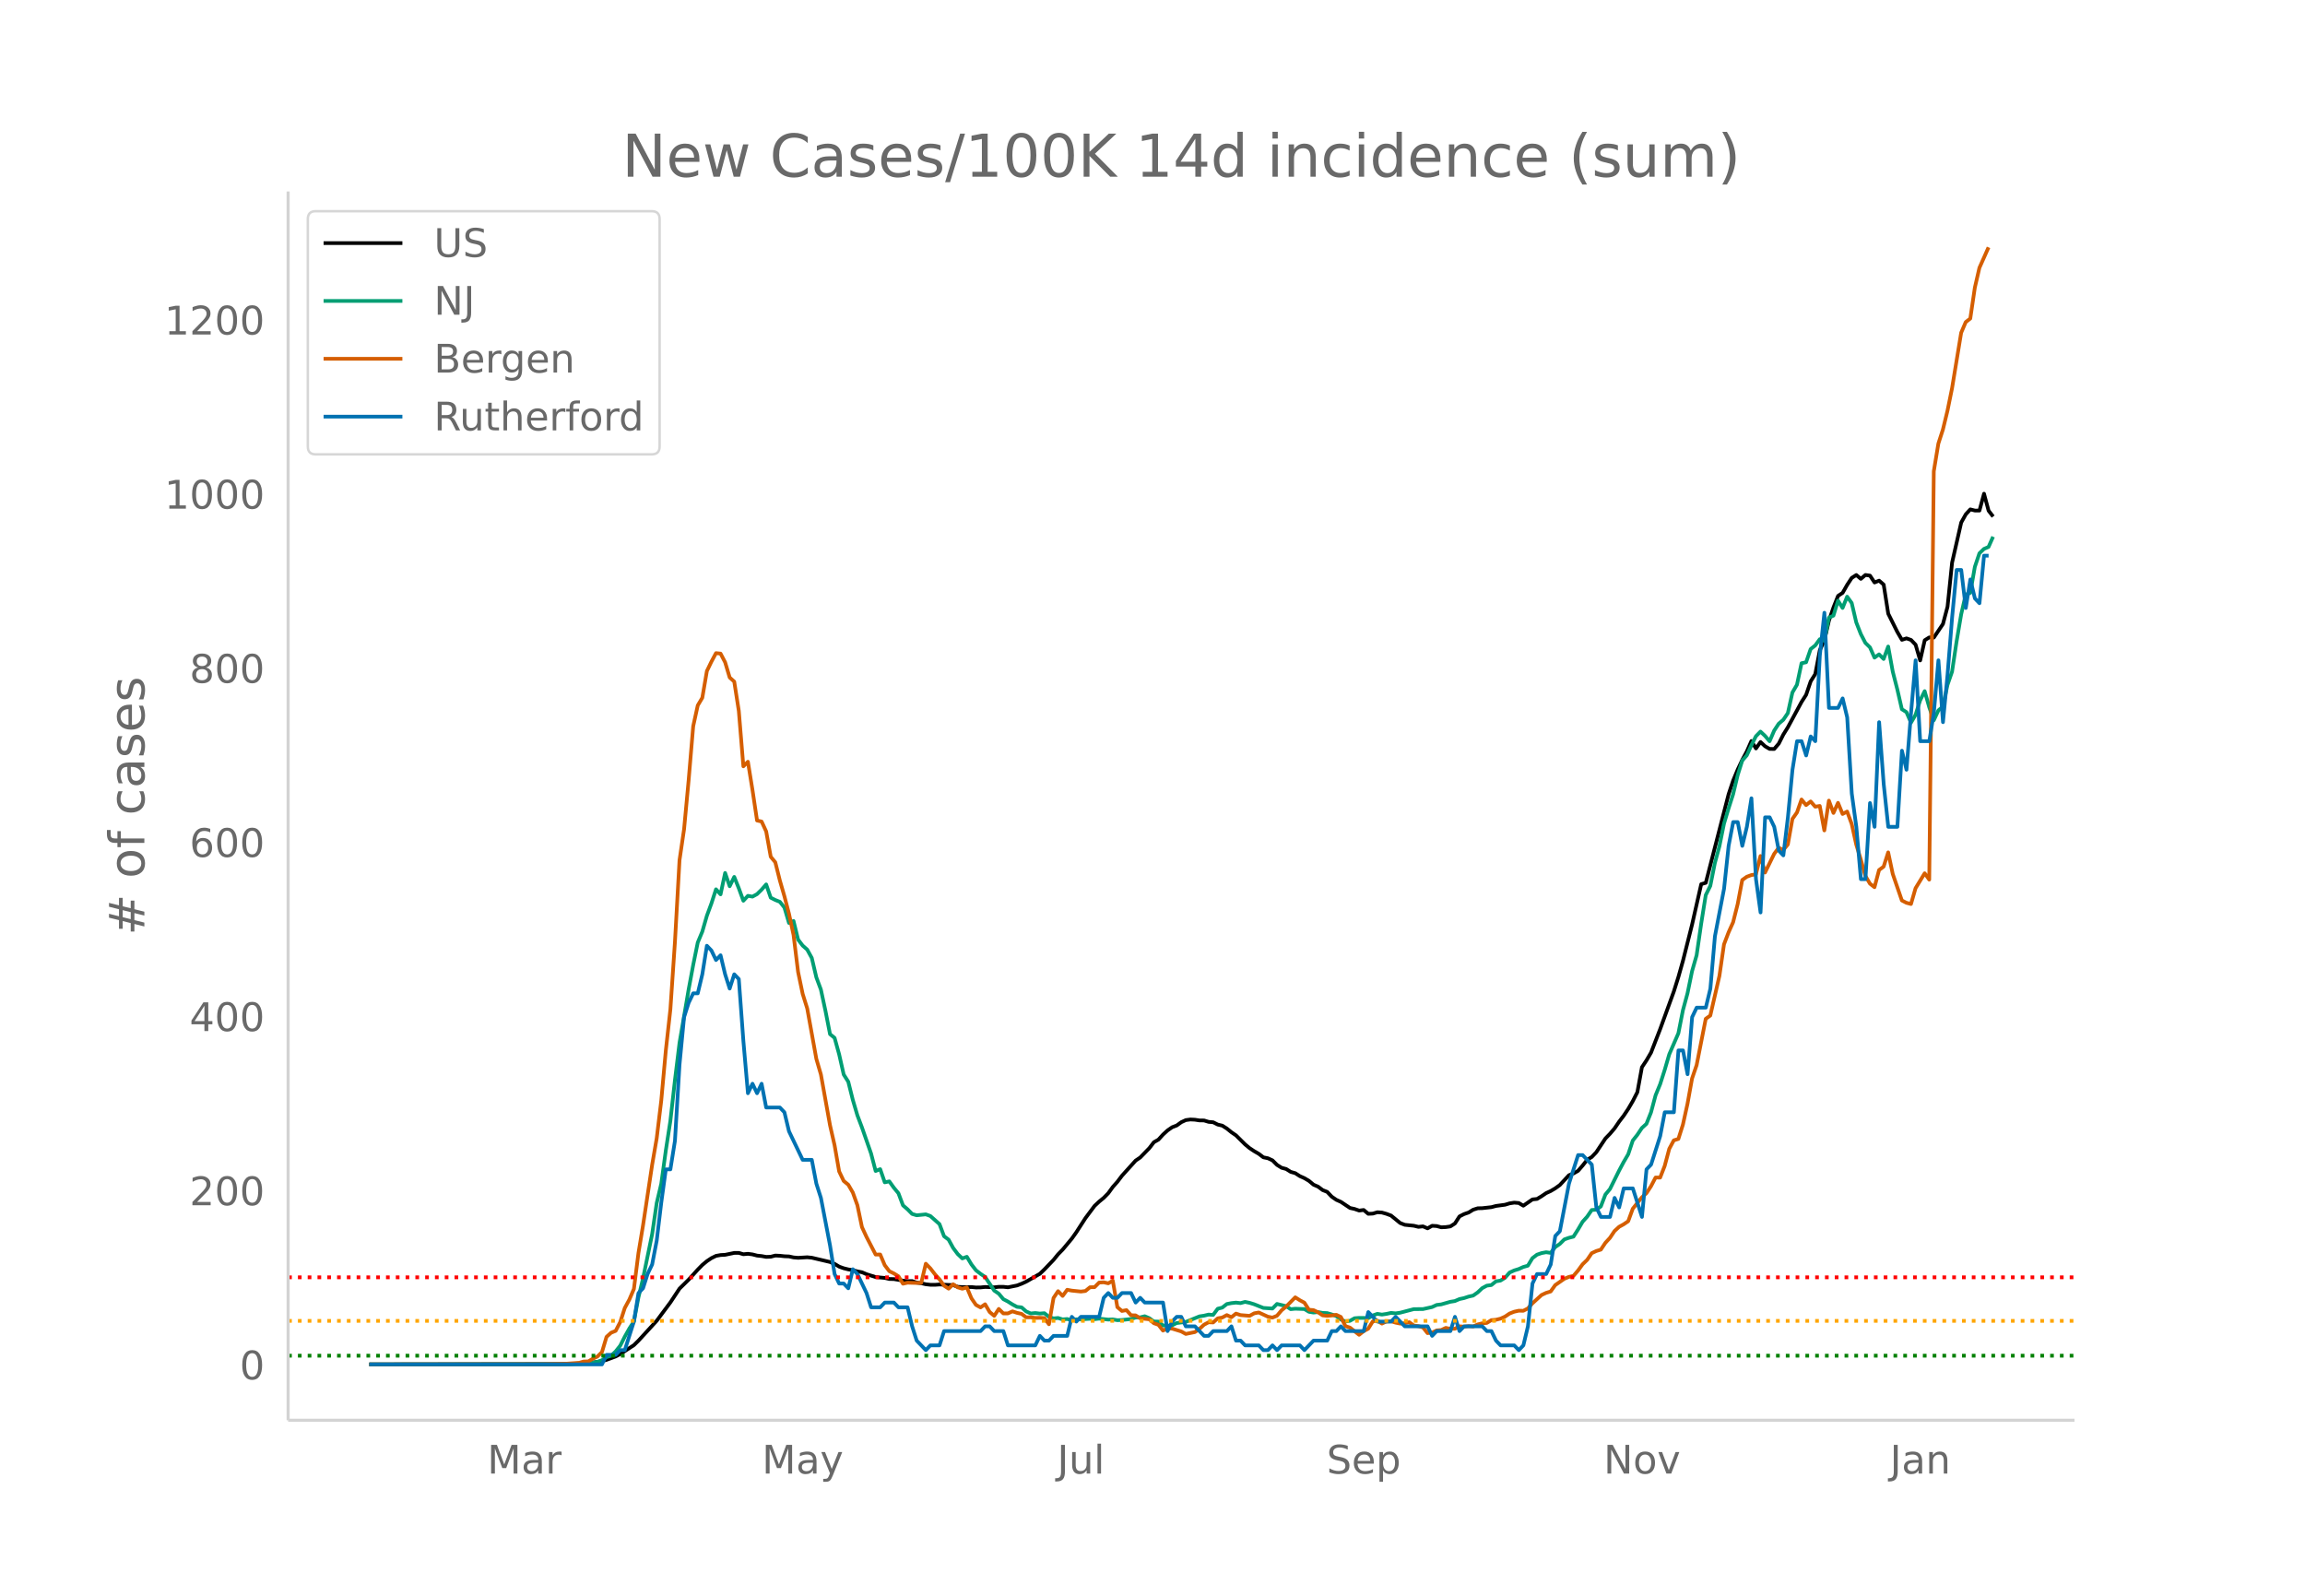 <svg height="864" viewBox="0 0 936 648" width="1248" xmlns="http://www.w3.org/2000/svg" xmlns:xlink="http://www.w3.org/1999/xlink"><defs><style>*{stroke-linecap:butt;stroke-linejoin:round}</style></defs><g id="figure_1"><path d="M0 648h936V0H0z" fill="#fff" id="patch_1"/><g id="axes_1"><path d="M117 576.72h725.4V77.76H117z" fill="none" id="patch_2"/><path clip-path="url(#p34fc7718ab)" d="M149.973 554.04l77.8-.109 7.41-.25 5.557-.429 1.853-.22 1.852-.348 1.853-.49 3.704-1.375 1.853-.976 5.557-3.622 1.852-1.824 7.41-8.082 5.557-7.457 3.705-5.592 3.705-3.635 3.705-4.086 1.852-1.885 1.852-1.546 1.853-1.238 1.852-.91 1.853-.333 1.852-.1 3.705-.767 1.852-.01 1.853.55 1.852-.174 1.852.246 1.853.478 1.852.192 1.853.34 1.852-.066 1.852-.482 1.853.087 1.852.201 1.853.07 1.852.403 1.852.16 3.705-.224 1.853.187 7.41 1.736 1.852.757 1.852 1.122 1.852.668 1.853.46 1.852.3 1.853.504 1.852.353 1.852.788 3.705 1.164 3.705.35 1.852.428 1.853.043 3.705.629 1.852.221 1.852-.044 1.853.62 1.852.25 1.853.428 1.852.202 1.852.016 1.853-.13 5.557.26 1.852.685 1.853.114 3.705-.019 1.852.176 1.852-.024 1.853-.184 3.705.138 1.852-.2 1.852-.002 1.853.199 3.705-.747 1.852-.707 1.852-.842 5.558-3.181 1.852-1.78 3.705-3.874 1.852-2.284 1.853-1.897 3.704-4.442 1.853-2.604 3.705-5.749 3.704-4.953 1.853-1.74 1.852-1.518 1.853-1.89 1.852-2.553 1.852-2.085 1.853-2.453 5.557-6.155 1.852-1.25 3.705-3.804 1.853-2.405 1.852-1.063 1.852-2.036 1.853-1.695 1.852-1.285 1.853-.712 1.852-1.333 1.852-.857 1.853-.245 1.852.09 1.853.289 1.852.016 1.852.564 1.853.164 1.852.937 1.853.439 1.852 1.177 1.852 1.5 1.853 1.263 3.705 3.675 1.852 1.534 1.852 1.22 1.853 1.077 1.852 1.412 1.853.38 1.852.857 1.852 1.853 1.853 1.155 1.852.5 1.853 1.163 1.852.537 1.852 1.199 1.853.821 1.852 1.1 1.853 1.547 1.852.806 1.852 1.386 1.853.735 1.852 1.95 1.853 1.277 1.852.824 3.705 2.482 1.852.403 1.853.65 1.852-.235 1.852 1.554 1.853-.086 1.852-.555 1.853.13 1.852.523 1.852.693 3.705 3.03 1.853.722 3.704.384 1.853.45 1.852-.199 1.853.804 1.852-1.04 1.852.107 1.853.508 1.852-.087 1.853-.27 1.852-1.19 1.852-2.874 1.853-.944 1.852-.639 1.853-1.135 1.852-.584 1.852-.044 3.705-.409 1.853-.494 3.704-.498 1.853-.56 1.852-.284 1.853.152 1.852 1.092 3.705-2.551 1.852-.19 1.853-1.116 1.852-1.259 1.852-.846 1.853-1.1 1.852-1.33 3.705-3.985 1.852-.733 1.853-1.055 1.852-2.144 1.853-2.34 1.852-1.13 1.852-1.952 3.705-5.574 1.853-1.918 1.852-2.175 1.852-2.723 1.853-2.42 1.852-2.771 1.853-3.172 1.852-3.622 1.852-10.128 1.853-2.78 1.852-3.172 3.705-9.542 5.557-15.296 1.853-5.904 1.852-6.558 3.705-14.73 3.705-16.364 1.852-.534 9.262-35.97 1.852-5.556 1.853-4.479 1.852-3.916 1.853-3.46 1.852-4.197 1.852 3.016 1.853-2.618 1.852 1.736 1.853 1.074 1.852.02 1.852-2.166 1.853-3.681 1.852-2.978 5.557-10.285 1.853-2.898 1.852-5.462 1.853-2.94 1.852-9.72 1.852-4.008 1.853-7.996 1.852-5.365 1.853-4.67 1.852-1.234 1.852-3.243 1.853-2.825 1.852-1.17 1.853 1.554 1.852-1.574 1.852.267 1.853 2.782 1.852-.749 1.853 1.615 1.852 11.808 3.705 7.429 1.852 3.18 1.853-.59 1.852.64 1.852 1.938 1.853 6.383 1.852-8.192 1.853-1.163 1.852.06 3.705-5.509 1.852-7.005 1.853-17.92 3.704-16.27 1.853-3.318 1.852-2.018 1.853.47 1.852.01 1.852-6.843 1.853 6.889 1.852 2.395h0" fill="none" stroke="#000" stroke-linecap="round" stroke-width="1.5" id="line2d_1"/><path clip-path="url(#p34fc7718ab)" d="M149.973 554.04l81.505-.092 3.705-.135 3.705-.163 3.705-.673 1.852-.645 1.853-1.238 1.852-.581 1.852-1.74 1.853-2.328 1.852-3.667 1.853-3.304 1.852-2.866 1.852-9.813 1.853-7.66 3.705-17.993 1.852-12.62 1.852-7.845 1.853-13.523 1.852-12.03 1.853-16.549 1.852-15.095 3.705-21.692 1.852-9.932 1.853-9.133 1.852-4.442 1.852-6.417 1.853-5.032 1.852-5.72 1.853 2.053 1.852-8.678 1.852 5.386 1.853-3.79 1.852 4.598 1.853 5.08 1.852-1.99 1.852.318 1.853-1.015 1.852-1.82 1.853-2.125 1.852 5.39 1.852.94 1.853.732 1.852 2.325 1.853 6.258 1.852-.804 1.852 7.56 1.853 2.436 1.852 1.64 1.853 3.383 1.852 7.878 1.852 4.973 1.853 8.638 1.852 9.455 1.853 1.512 1.852 6.692 1.852 8.193 1.853 2.926 1.852 7.384 1.853 6.27 1.852 4.9 3.705 10.602 1.852 7.086 1.853-.74 1.852 5.35 1.852-.387 1.853 2.584 1.852 2.237 1.853 4.92 1.852 1.6 1.852 1.88 1.853.545 3.705-.374 1.852.673 3.705 3.28 1.852 4.928 1.853 1.386 1.852 3.387 1.852 2.468 1.853 1.764 1.852-.66 1.853 3.084 1.852 2.397 1.852 1.44 1.853 1.247 3.705 5.553 1.852 1.266 1.852 2.213 1.853.972 1.852 1.174 1.853.983 1.852.207 1.852 1.64 1.853.832 1.852-.179 1.853.22 1.852-.148 1.852 1.477 1.853.645 1.852-.183 1.853.585 1.852-.163 1.852.493 1.853-.37 1.852.032 3.705-.259 1.852.175 1.853-.227 3.705.39 1.852-.075 1.852.322 1.853-.08 3.705-.401 1.852-.605 1.852-.068 1.853-.454 1.852.784 1.853 1.338 1.852.06 1.852 1.548 1.853.128 1.852-.188 1.853-.907 3.704-.454 5.558-2.257 1.852-.283 1.852-.442 1.853.128 1.852-2.5 1.853-.47 1.852-1.45 1.852-.365 1.853-.203 1.852.203 1.853-.498 1.852.394 1.852.57 3.705 1.48 3.705.26 1.852-1.872 3.705.9 1.853 1.222 1.852-.18 3.705.136 1.852 1.107 1.853.31 1.852-.19 1.852.334 1.853.08 1.852.54 1.853.67 1.852 1.389 1.852.816 1.853-.279 1.852-1.05 1.853-.136h1.852l1.852.135 1.853-1.114 1.852-.67 1.853.3 1.852-.275 1.852-.406 1.853.187 1.852-.26 5.557-1.456 3.705-.024 3.705-.82 1.852-.856 1.853-.23 3.705-1.052 1.852-.298 1.852-.804 1.853-.395 1.852-.613 1.853-.41 1.852-1.293 1.852-1.736 1.853-1 1.852-.246 1.853-1.5 1.852-.32 1.852-1.142 1.853-2.13 1.852-.844 1.853-.573 1.852-.836 1.852-.517 1.853-3.058 1.852-1.417 1.853-.64 1.852-.347 1.852.263 1.853-2.365 1.852-1.27 1.853-1.843 1.852-.645 1.852-.474 1.853-2.902 1.852-3.152 1.853-2.05 1.852-2.712 1.852-.127 1.853-1.322 1.852-4.84 1.853-2.23 3.704-7.476 1.853-3.479 1.852-3.16 1.853-5.566 1.852-2.337 1.852-2.77 1.853-1.688 1.852-4.658 1.853-6.927 1.852-4.506 1.852-5.8 1.853-6.346 3.705-8.539 1.852-9.37 1.852-6.84 1.853-9.008 1.852-6.47 1.853-12.814 1.852-11.608 1.852-3.738 1.853-9.275 1.852-6.84 1.853-9.136 1.852-6.182 1.852-5.78 1.853-7.75 1.852-5.92 1.853-2.134 1.852-4.069 1.852-3.678 1.853-1.887 1.852 1.752 1.853 2.161 1.852-4.303 1.852-2.818 1.853-1.577 1.852-2.727 1.853-8.363 1.852-3.17 1.852-8.721 1.853-.386 1.852-5.367 1.853-1.449 1.852-2.547 1.852.644 1.853-9.386 1.852-.844 1.853-6.06 1.852 2.955 1.852-4.582 1.853 2.567 1.852 7.886 1.853 4.734 1.852 3.586 1.852 1.796 1.853 4.192 1.852-1.33 1.853 1.87 1.852-5.055 1.852 10.18 1.853 7.229 1.852 8.057 1.853 1.17 1.852 4.284 1.852-3.19 1.853-5.863 1.852-3.742 1.853 6.54 1.852 5.287 1.852-4 1.853-1.573 1.852-8.794 1.853-5.35 1.852-12.325 1.852-10.951 1.853-8.045 1.852-.717 1.853-10.55 1.852-5.493 1.852-1.795 1.853-.796 1.852-4.156h0" fill="none" stroke="#009e73" stroke-linecap="round" stroke-width="1.5" id="line2d_2"/><path clip-path="url(#p34fc7718ab)" d="M149.973 554.04l70.39-.076 9.263-.19 5.557-.379 1.853-.53 1.852-.039 1.852-1.1 1.853-.872 1.852-1.82 1.853-6.183 1.852-1.67 1.852-.758 1.853-3.565 1.852-5.727 1.853-3.414 1.852-4.324 1.852-14.603 1.853-11.19 3.705-24.616 1.852-10.772 1.852-15.323 1.853-20.33 1.852-16.727 1.853-27.385 1.852-33.15 1.852-12.594 1.853-19.837 1.852-21.961 1.853-8.458 1.852-3.11 1.852-10.848 1.853-3.831 1.852-3.452 1.853.19 1.852 3.527 1.852 6.183 1.853 1.669 1.852 11.872 1.853 22.53 1.852-1.859 1.852 11.493 1.853 12.365 1.852.417 1.853 4.02 1.852 10.28 1.852 2.238 1.853 7.396 1.852 6.41 1.853 7.093 1.852 8.61 1.852 15.058 1.853 8.875 1.852 5.917 3.705 20.482 1.852 6.335 3.705 20.633 1.853 8.117 1.852 10.62 1.852 3.87 1.853 1.516 1.852 3.187 1.853 5.158 1.852 8.875 1.852 3.983 3.705 7.169 1.853-.038 1.852 4.362 1.852 2.427 1.853.91 1.852 1.138 1.853 3.035 1.852-.417 3.705.113 1.852-.038 1.853-7.775 1.852 1.896 1.852 2.39 1.853 2.048 1.852 2.58 1.853 1.213 1.852-1.783 1.852 1.252 1.853.569 1.852-.531 1.853 4.4 1.852 2.693 1.852 1.024 1.853-1.29 1.852 3.148 1.853 1.556 1.852-2.807 1.852 1.82h1.853l1.852-.834 1.853.607 1.852.417 1.852 1.403h1.853l1.852.228 1.853-.038 1.852.114 1.852 2.503 1.853-10.658 1.852-2.769 1.853 1.935 1.852-2.504 1.852.342 3.705.379 1.853-.228 1.852-1.517 1.852-.038 1.853-1.858 1.852-.114 1.853.417 1.852-1.062 1.852 10.734 1.853 1.555 1.852-.341 1.853 2.086 1.852.038 1.852 1.214 3.705.379 1.853 1.593 1.852.645 1.852 2.351 1.853-.91 1.852.114 3.705 1.138 1.852 1.024 3.705-.759 1.853-1.29 1.852-1.706 1.852-.986 1.853.076 1.852-1.67 1.853-.34 1.852-.987 1.852.873 1.853-1.48 1.852.607 3.705.304 1.852-1.024 1.853-.342 3.705 1.707 1.852.38 1.852-.76 1.853-2.2 1.852-1.516 3.705-3.755 1.852 1.175 1.853.987 1.852 2.882 1.853.152 1.852.872 1.852 1.252 1.853.19 1.852-.152 1.853-.266 1.852.873 1.852 3.717 1.853.607 3.705 2.92 1.852-1.479 1.852-.986 1.853-2.997 1.852-.265 1.853 1.176 1.852-.873 1.852-.075 1.853.568 1.852.38 1.853-.152 1.852-.417 1.852 1.365 1.853.228 1.852.53 1.853 2.315 1.852-.19 1.852-.91 1.853-.152 1.852-.872 1.853.379 1.852-.038 1.852-.986 1.853.151 1.852-.227 1.853.152 1.852-.835 1.852-.455 1.853-.152 1.852-1.138 1.853-.151 1.852-.455 1.852-.835 1.853-1.252 1.852-.72 1.853-.418 1.852.038 1.852-.948 1.853-2.086 3.705-3.376 1.852-.872 1.852-.569 1.853-2.58 3.705-2.578 1.852-.759 1.852-.417 1.853-2.162 1.852-2.542 1.853-1.782 1.852-2.731 1.852-.873 1.853-.568 1.852-2.77 1.853-2.01 1.852-2.768 1.852-1.707 1.853-1.024 1.852-1.252 1.853-5.083 3.704-4.627 1.853-1.669 1.852-2.845 1.853-3.527 1.852.038 1.852-4.741 1.853-6.942 1.852-3.451 1.853-.569 1.852-5.841 1.852-8.42 1.853-10.28 1.852-5.423 3.705-18.813 1.852-1.328 3.705-16.12 1.853-12.782 1.852-4.855 1.852-4.135 1.853-7.358 1.852-9.786 1.853-1.327 1.852-.683 1.852-.304 1.853-7.434 1.852 6.714 3.705-7.586 1.852-2.466 1.853.873 1.852-2.2 1.853-10.393 1.852-2.617 1.852-5.272 1.853 2.276 1.852-1.48 1.853 2.124 1.852-.303 1.852 9.938 1.853-12.1 1.852 5.007 1.853-4.097 1.852 4.514 1.852-.986 1.853 5.044 1.852 8.383 1.853 6.069 1.852 6.637 1.852 3.148 1.853 1.442 1.852-6.98 1.853-1.365 1.852-5.803 1.852 8.762 3.705 10.772 1.853.948 1.852.493 1.852-6.41 3.705-6.069 1.853 2.58 1.852-165.829 1.852-11.227 1.853-5.727 1.852-7.624 1.853-9.103 3.704-22.568 1.853-4.324 1.852-1.442 1.853-12.554 1.852-8.041 3.705-8.307h0" fill="none" stroke="#d55e00" stroke-linecap="round" stroke-width="1.5" id="line2d_3"/><path clip-path="url(#p34fc7718ab)" d="M149.973 554.04h94.472l1.853-3.864h3.704l1.853-1.931h1.852l3.705-11.591 1.852-11.591 1.853-1.932 1.852-5.796 1.853-3.863 1.852-9.66 1.852-15.454 1.853-13.522h1.852l1.853-11.591 1.852-30.91 1.852-19.318 1.853-5.795 1.852-3.864h1.853l1.852-7.727 1.852-11.59 1.853 1.93 1.852 3.865 1.853-1.932 1.852 7.727 1.852 5.795 1.853-5.795 1.852 1.932 1.853 25.113 1.852 21.25 1.852-3.863 1.853 3.863 1.852-3.863 1.853 9.659h5.557l1.852 1.932 1.853 7.727 5.557 11.59h3.705l1.852 9.66 1.852 5.795 3.705 19.319 1.853 11.59 1.852 3.864h1.852l1.853 1.932 1.852-7.727 1.853 1.931 3.704 7.728 1.853 5.795h3.705l1.852-1.932h3.705l1.852 1.932h3.705l1.852 7.727 1.853 5.796 3.705 3.864 1.852-1.932h3.705l1.852-5.796h14.82l1.852-1.932h1.852l1.853 1.932h3.704l1.853 5.796h11.114l1.853-3.864 1.852 1.932h1.852l1.853-1.932h5.557l1.852-7.727 1.853 1.932 1.852-1.932h7.41l1.852-7.727 1.853-1.932 1.852 1.932h1.852l1.853-1.932h3.705l1.852 3.863 1.852-1.931 1.853 1.931h7.41l1.852 11.591 1.852-3.863 1.853-1.932h1.852l1.852 3.863h3.705l3.705 3.864h1.852l1.853-1.932h5.557l1.852-1.932 1.853 5.796h1.852l1.853 1.932h5.557l1.852 1.932h1.853l1.852-1.932 1.852 1.932 1.853-1.932h7.41l1.852 1.932 3.705-3.864h5.557l1.852-3.864h1.853l1.852-1.932 1.852 1.932h7.41l1.852-7.727 3.705 3.864h5.557l1.853-1.932 3.705 3.863h9.262l1.852 3.864 1.852-1.932h5.558l1.852-5.795 1.852 5.795 1.853-1.932h7.41l1.852 1.932h1.852l1.853 3.864 1.852 1.932h5.557l1.853 1.932 1.852-1.932 1.852-7.728 1.853-17.386 1.852-3.864h3.705l1.852-3.863 1.853-11.591 1.852-1.932 3.705-19.318 3.705-11.59h1.852l3.705 3.863 1.852 17.386 1.853 3.864h3.705l1.852-7.728 1.852 3.864 1.853-7.727h3.705l3.704 11.59 1.853-19.317 1.852-1.932 3.705-11.591 1.852-9.66h3.705l1.853-25.113h1.852l1.852 9.66 1.853-23.183 1.852-3.863h3.705l1.852-7.728 1.853-21.25 3.705-19.318 1.852-17.386 1.852-9.66h1.853l1.852 9.66 1.853-7.727 1.852-11.591 1.852 32.84 1.853 13.523 1.852-38.636h1.853l1.852 3.864 1.852 9.659 1.853 1.932 1.852-15.455 1.853-19.318 1.852-11.591h1.852l1.853 5.795 1.852-7.727 1.853 1.932 1.852-34.773 1.852-17.386 1.853 38.636h3.705l1.852-3.863 1.852 7.727 1.853 30.909 1.852 13.523 1.853 21.25h1.852l1.852-30.91 1.853 9.66 1.852-42.5 1.853 25.113 1.852 17.387h3.705l1.852-30.91 1.853 7.728 1.852-23.182 1.852-21.25 1.853 32.841h3.705l1.852-11.59 1.852-21.25 1.853 25.113 1.852-19.318 1.853-23.182 1.852-19.318h1.852l1.853 15.454 1.852-11.59 1.853 7.727 1.852 1.931 1.852-19.318h1.853" fill="none" stroke="#0072b2" stroke-linecap="round" stroke-width="1.5" id="line2d_4"/><path clip-path="url(#p34fc7718ab)" d="M117 550.504h725.4" fill="none" stroke="green" stroke-dasharray="1.5,2.475" stroke-width="1.5" id="line2d_5"/><path clip-path="url(#p34fc7718ab)" d="M117 536.361h725.4" fill="none" stroke="orange" stroke-dasharray="1.5,2.475" stroke-width="1.5" id="line2d_6"/><path clip-path="url(#p34fc7718ab)" d="M117 518.682h725.4" fill="none" stroke="red" stroke-dasharray="1.5,2.475" stroke-width="1.5" id="line2d_7"/><path d="M117 576.72V77.76" fill="none" stroke="#d3d3d3" stroke-linecap="square" stroke-width="1.25" id="patch_3"/><path d="M117 576.72h725.4" fill="none" stroke="#d3d3d3" stroke-linecap="square" stroke-width="1.25" id="patch_4"/><g id="matplotlib.axis_1"><g id="xtick_1"><g transform="matrix(.16 0 0 -.16 197.86 598.378)" fill="#696969" id="text_1"><defs><path d="M9.813 72.906h14.703l18.593-49.61 18.703 49.61h14.704V0H66.89v64.016l-18.797-50h-9.907l-18.796 50V0H9.813z" id="DejaVuSans-77"/><path d="M34.281 27.484q-10.89 0-15.093-2.484-4.204-2.484-4.204-8.5 0-4.781 3.157-7.594 3.156-2.797 8.562-2.797 7.485 0 12 5.297 4.516 5.297 4.516 14.078v2zm17.922 3.72V0H43.22v8.297Q40.14 3.328 35.547.953q-4.594-2.375-11.234-2.375-8.391 0-13.36 4.719Q6 8.016 6 15.922q0 9.219 6.172 13.906 6.187 4.688 18.437 4.688h12.61v.89q0 6.203-4.078 9.594-4.078 3.39-11.453 3.39-4.688 0-9.141-1.124-4.438-1.125-8.531-3.375v8.312q4.921 1.906 9.562 2.844 4.64.953 9.031.953 11.875 0 17.735-6.156 5.86-6.14 5.86-18.64z" id="DejaVuSans-97"/><path d="M41.11 46.297q-1.516.875-3.297 1.281Q36.03 48 33.89 48q-7.625 0-11.703-4.953-4.079-4.953-4.079-14.234V0H9.08v54.688h9.03v-8.5q2.844 4.984 7.375 7.39Q30.031 56 36.531 56q.922 0 2.047-.125 1.125-.11 2.484-.36z" id="DejaVuSans-114"/></defs><use xlink:href="#DejaVuSans-77"/><use x="86.279" xlink:href="#DejaVuSans-97"/><use x="147.559" xlink:href="#DejaVuSans-114"/></g></g><g id="xtick_2"><g transform="matrix(.16 0 0 -.16 309.41 598.378)" fill="#696969" id="text_2"><defs><path d="M32.172-5.078q-3.797-9.766-7.422-12.735-3.61-2.984-9.656-2.984H7.906v7.516h5.282q3.703 0 5.75 1.765Q21-9.766 23.483-3.219l1.61 4.094-22.11 53.813H12.5l17.094-42.766 17.093 42.766h9.516z" id="DejaVuSans-121"/></defs><use xlink:href="#DejaVuSans-77"/><use x="86.279" xlink:href="#DejaVuSans-97"/><use x="147.559" xlink:href="#DejaVuSans-121"/></g></g><g id="xtick_3"><g transform="matrix(.16 0 0 -.16 429.295 598.378)" fill="#696969" id="text_3"><defs><path d="M9.813 72.906h9.859V5.078q0-13.187-5-19.14-5-5.954-16.094-5.954h-3.75v8.297h3.078q6.531 0 9.219 3.672Q9.813-4.39 9.813 5.078z" id="DejaVuSans-74"/><path d="M8.5 21.578v33.11h8.984V21.922q0-7.766 3.016-11.656 3.031-3.875 9.094-3.875 7.265 0 11.484 4.64 4.234 4.64 4.234 12.656v31h8.985V0h-8.984v8.406Q42.047 3.422 37.718 1q-4.313-2.422-10.032-2.422-9.421 0-14.312 5.86Q8.5 10.296 8.5 21.578zM31.11 56z" id="DejaVuSans-117"/><path d="M9.422 75.984h8.984V0H9.422z" id="DejaVuSans-108"/></defs><use xlink:href="#DejaVuSans-74"/><use x="29.492" xlink:href="#DejaVuSans-117"/><use x="92.871" xlink:href="#DejaVuSans-108"/></g></g><g id="xtick_4"><g transform="matrix(.16 0 0 -.16 538.716 598.378)" fill="#696969" id="text_4"><defs><path d="M53.516 70.516V60.89q-5.61 2.687-10.594 4-4.984 1.328-9.625 1.328-8.047 0-12.422-3.125t-4.375-8.89q0-4.845 2.906-7.313 2.907-2.453 11.016-3.97l5.953-1.218q11.031-2.11 16.281-7.406 5.25-5.297 5.25-14.172 0-10.61-7.11-16.078-7.093-5.469-20.812-5.469-5.172 0-11.015 1.172Q13.14.922 6.89 3.219v10.156q6-3.36 11.765-5.078 5.766-1.703 11.328-1.703 8.438 0 13.032 3.312 4.593 3.328 4.593 9.485 0 5.359-3.297 8.39-3.296 3.032-10.812 4.547L27.484 33.5q-11.03 2.188-15.968 6.875-4.922 4.688-4.922 13.047 0 9.672 6.812 15.234 6.813 5.563 18.766 5.563 5.14 0 10.453-.938 5.328-.922 10.89-2.765z" id="DejaVuSans-83"/><path d="M56.203 29.594v-4.39H14.891q.593-9.282 5.593-14.142 5-4.859 13.938-4.859 5.172 0 10.031 1.266 4.86 1.265 9.656 3.812v-8.5Q49.266.734 44.187-.344 39.11-1.422 33.892-1.422q-13.094 0-20.735 7.61-7.64 7.625-7.64 20.625 0 13.421 7.25 21.296Q20.016 56 32.328 56q11.031 0 17.453-7.11 6.422-7.093 6.422-19.296zm-8.984 2.64q-.094 7.36-4.125 11.75-4.032 4.407-10.672 4.407-7.516 0-12.031-4.25-4.516-4.25-5.203-11.97z" id="DejaVuSans-101"/><path d="M18.11 8.203v-29H9.077v75.484h9.031v-8.296q2.844 4.875 7.157 7.234Q29.594 56 35.594 56q9.968 0 16.187-7.906 6.235-7.907 6.235-20.797T51.78 6.484q-6.218-7.906-16.187-7.906-6 0-10.328 2.375-4.313 2.375-7.157 7.25zm30.578 19.094q0 9.906-4.079 15.547-4.078 5.64-11.203 5.64-7.14 0-11.218-5.64-4.079-5.64-4.079-15.547 0-9.906 4.078-15.547 4.079-5.64 11.22-5.64 7.124 0 11.202 5.64t4.078 15.547z" id="DejaVuSans-112"/></defs><use xlink:href="#DejaVuSans-83"/><use x="63.477" xlink:href="#DejaVuSans-101"/><use x="125" xlink:href="#DejaVuSans-112"/></g></g><g id="xtick_5"><g transform="matrix(.16 0 0 -.16 651.177 598.378)" fill="#696969" id="text_5"><defs><path d="M9.813 72.906h13.28l32.329-60.984v60.984h9.562V0h-13.28L19.39 60.984V0H9.813z" id="DejaVuSans-78"/><path d="M30.61 48.39q-7.22 0-11.422-5.64-4.204-5.64-4.204-15.453 0-9.813 4.172-15.453 4.188-5.64 11.453-5.64 7.188 0 11.375 5.655 4.203 5.672 4.203 15.438 0 9.719-4.203 15.406-4.187 5.688-11.375 5.688zm0 7.61q11.718 0 18.406-7.625 6.703-7.61 6.703-21.078 0-13.422-6.703-21.078-6.688-7.64-18.407-7.64-11.765 0-18.437 7.64-6.656 7.656-6.656 21.078 0 13.469 6.656 21.078Q18.844 56 30.609 56z" id="DejaVuSans-111"/><path d="M2.984 54.688H12.5L29.594 8.797l17.093 45.89h9.516L35.687 0H23.485z" id="DejaVuSans-118"/></defs><use xlink:href="#DejaVuSans-78"/><use x="74.805" xlink:href="#DejaVuSans-111"/><use x="135.986" xlink:href="#DejaVuSans-118"/></g></g><g id="xtick_6"><g transform="matrix(.16 0 0 -.16 767.456 598.378)" fill="#696969" id="text_6"><defs><path d="M54.89 33.016V0h-8.984v32.719q0 7.765-3.031 11.61-3.031 3.858-9.078 3.858-7.281 0-11.484-4.64-4.204-4.625-4.204-12.64V0H9.08v54.688h9.03v-8.5q3.235 4.937 7.594 7.374Q30.078 56 35.797 56q9.422 0 14.25-5.828 4.844-5.828 4.844-17.156z" id="DejaVuSans-110"/></defs><use xlink:href="#DejaVuSans-74"/><use x="29.492" xlink:href="#DejaVuSans-97"/><use x="90.771" xlink:href="#DejaVuSans-110"/></g></g></g><g id="matplotlib.axis_2"><g id="ytick_1"><g transform="matrix(.16 0 0 -.16 97.32 560.119)" fill="#696969" id="text_7"><defs><path d="M31.781 66.406q-7.61 0-11.453-7.5Q16.5 51.422 16.5 36.375q0-14.984 3.828-22.484 3.844-7.5 11.453-7.5 7.672 0 11.5 7.5 3.844 7.5 3.844 22.484 0 15.047-3.844 22.531-3.828 7.5-11.5 7.5zm0 7.813q12.266 0 18.735-9.703 6.468-9.688 6.468-28.141 0-18.406-6.468-28.11-6.47-9.687-18.735-9.687-12.25 0-18.718 9.688-6.47 9.703-6.47 28.109 0 18.453 6.47 28.14Q19.53 74.22 31.78 74.22z" id="DejaVuSans-48"/></defs><use xlink:href="#DejaVuSans-48"/></g></g><g id="ytick_2"><g transform="matrix(.16 0 0 -.16 76.96 489.403)" fill="#696969" id="text_8"><defs><path d="M19.188 8.297h34.421V0H7.33v8.297q5.609 5.812 15.296 15.594 9.703 9.797 12.188 12.64 4.734 5.313 6.609 9 1.89 3.688 1.89 7.25 0 5.813-4.078 9.469-4.078 3.672-10.625 3.672-4.64 0-9.797-1.61-5.14-1.609-11-4.89v9.969Q13.767 71.78 18.938 73q5.188 1.219 9.485 1.219 11.328 0 18.062-5.672 6.735-5.656 6.735-15.125 0-4.5-1.688-8.531-1.672-4.016-6.125-9.485-1.218-1.422-7.765-8.187-6.532-6.766-18.453-18.922z" id="DejaVuSans-50"/></defs><use xlink:href="#DejaVuSans-50"/><use x="63.623" xlink:href="#DejaVuSans-48"/><use x="127.246" xlink:href="#DejaVuSans-48"/></g></g><g id="ytick_3"><g transform="matrix(.16 0 0 -.16 76.96 418.687)" fill="#696969" id="text_9"><defs><path d="M37.797 64.313L12.89 25.39h24.906zm-2.594 8.593H47.61V25.391h10.407v-8.203H47.609V0h-9.812v17.188H4.89v9.515z" id="DejaVuSans-52"/></defs><use xlink:href="#DejaVuSans-52"/><use x="63.623" xlink:href="#DejaVuSans-48"/><use x="127.246" xlink:href="#DejaVuSans-48"/></g></g><g id="ytick_4"><g transform="matrix(.16 0 0 -.16 76.96 347.97)" fill="#696969" id="text_10"><defs><path d="M33.016 40.375q-6.641 0-10.532-4.547-3.875-4.531-3.875-12.437 0-7.86 3.875-12.438 3.891-4.562 10.532-4.562 6.64 0 10.515 4.562 3.875 4.578 3.875 12.438 0 7.906-3.875 12.437-3.875 4.547-10.515 4.547zm19.578 30.922v-8.984q-3.719 1.75-7.5 2.671-3.782.938-7.5.938-9.766 0-14.922-6.594-5.14-6.594-5.875-19.922 2.875 4.25 7.219 6.516 4.359 2.266 9.578 2.266 10.984 0 17.36-6.672 6.374-6.657 6.374-18.125 0-11.235-6.64-18.032-6.641-6.78-17.672-6.78-12.657 0-19.344 9.687-6.688 9.703-6.688 28.109 0 17.281 8.204 27.563 8.203 10.28 22.015 10.28 3.719 0 7.5-.734t7.89-2.187z" id="DejaVuSans-54"/></defs><use xlink:href="#DejaVuSans-54"/><use x="63.623" xlink:href="#DejaVuSans-48"/><use x="127.246" xlink:href="#DejaVuSans-48"/></g></g><g id="ytick_5"><g transform="matrix(.16 0 0 -.16 76.96 277.254)" fill="#696969" id="text_11"><defs><path d="M31.781 34.625q-7.031 0-11.062-3.766-4.016-3.765-4.016-10.343 0-6.594 4.016-10.36Q24.75 6.391 31.78 6.391q7.032 0 11.078 3.78 4.063 3.798 4.063 10.345 0 6.578-4.031 10.343-4.016 3.766-11.11 3.766zm-9.86 4.188q-6.343 1.562-9.89 5.906Q8.5 49.079 8.5 55.329q0 8.733 6.219 13.812 6.234 5.078 17.062 5.078 10.89 0 17.094-5.078 6.203-5.079 6.203-13.813 0-6.25-3.547-10.61-3.531-4.343-9.828-5.906 7.125-1.656 11.094-6.5 3.984-4.828 3.984-11.796 0-10.61-6.468-16.282-6.47-5.656-18.532-5.656-12.047 0-18.531 5.656-6.469 5.672-6.469 16.282 0 6.968 4 11.797 4.016 4.843 11.14 6.5zM18.314 54.39q0-5.657 3.53-8.828 3.548-3.172 9.938-3.172 6.36 0 9.938 3.172 3.593 3.171 3.593 8.828 0 5.672-3.593 8.843-3.578 3.172-9.938 3.172-6.39 0-9.937-3.172-3.532-3.172-3.532-8.843z" id="DejaVuSans-56"/></defs><use xlink:href="#DejaVuSans-56"/><use x="63.623" xlink:href="#DejaVuSans-48"/><use x="127.246" xlink:href="#DejaVuSans-48"/></g></g><g id="ytick_6"><g transform="matrix(.16 0 0 -.16 66.78 206.538)" fill="#696969" id="text_12"><defs><path d="M12.406 8.297h16.11v55.625l-17.532-3.516v8.985l17.438 3.515h9.86V8.296H54.39V0H12.406z" id="DejaVuSans-49"/></defs><use xlink:href="#DejaVuSans-49"/><use x="63.623" xlink:href="#DejaVuSans-48"/><use x="127.246" xlink:href="#DejaVuSans-48"/><use x="190.869" xlink:href="#DejaVuSans-48"/></g></g><g id="ytick_7"><g transform="matrix(.16 0 0 -.16 66.78 135.822)" fill="#696969" id="text_13"><use xlink:href="#DejaVuSans-49"/><use x="63.623" xlink:href="#DejaVuSans-50"/><use x="127.246" xlink:href="#DejaVuSans-48"/><use x="190.869" xlink:href="#DejaVuSans-48"/></g></g><g transform="matrix(0 -.2 -.2 0 58.62 379.813)" fill="#696969" id="text_14"><defs><path d="M51.125 44H36.922l-4.11-16.313h14.313zm-7.328 27.781l-5.078-20.265h14.265L58.11 71.78h7.813L60.89 51.516h15.234V44h-17.14l-4-16.313h15.53V20.22H53.079L48 0h-7.813l5.032 20.219H30.906L25.875 0h-7.86l5.079 20.219H7.719v7.468h17.187L29 44H13.281v7.516h17.625l4.985 20.265z" id="DejaVuSans-35"/><path d="M37.11 75.984V68.5h-8.594q-4.828 0-6.72-1.953-1.874-1.953-1.874-7.031v-4.828h14.797v-6.985H19.922V0H10.89v47.703H2.297v6.984h8.594V58.5q0 9.125 4.25 13.297 4.25 4.187 13.468 4.187z" id="DejaVuSans-102"/><path d="M48.781 52.594v-8.407q-3.812 2.11-7.64 3.157-3.828 1.047-7.735 1.047-8.75 0-13.593-5.547-4.829-5.532-4.829-15.547 0-10.016 4.829-15.563 4.843-5.53 13.593-5.53 3.907 0 7.735 1.046 3.828 1.047 7.64 3.156V2.094Q45.016.344 40.984-.531q-4.015-.89-8.562-.89-12.36 0-19.64 7.765-7.266 7.765-7.266 20.953 0 13.375 7.343 21.031Q20.22 56 33.016 56q4.14 0 8.093-.86 3.953-.843 7.672-2.546z" id="DejaVuSans-99"/><path d="M44.281 53.078v-8.5q-3.797 1.953-7.906 2.922-4.094.984-8.5.984-6.688 0-10.031-2.047-3.344-2.046-3.344-6.156 0-3.125 2.39-4.906 2.391-1.781 9.626-3.39l3.078-.688q9.562-2.047 13.593-5.781 4.032-3.735 4.032-10.422 0-7.625-6.032-12.078-6.03-4.438-16.578-4.438-4.39 0-9.156.86Q10.688.296 5.422 2v9.281q4.984-2.594 9.812-3.89 4.829-1.282 9.579-1.282 6.343 0 9.75 2.172 3.421 2.172 3.421 6.125 0 3.656-2.468 5.61-2.453 1.953-10.813 3.765l-3.125.735q-8.344 1.75-12.062 5.39-3.704 3.64-3.704 9.985 0 7.718 5.47 11.906Q16.75 56 26.811 56q4.97 0 9.36-.734 4.406-.72 8.11-2.188z" id="DejaVuSans-115"/></defs><use xlink:href="#DejaVuSans-35"/><use x="83.789" xlink:href="#DejaVuSans-32"/><use x="115.576" xlink:href="#DejaVuSans-111"/><use x="176.758" xlink:href="#DejaVuSans-102"/><use x="211.963" xlink:href="#DejaVuSans-32"/><use x="243.75" xlink:href="#DejaVuSans-99"/><use x="298.73" xlink:href="#DejaVuSans-97"/><use x="360.01" xlink:href="#DejaVuSans-115"/><use x="412.109" xlink:href="#DejaVuSans-101"/><use x="473.633" xlink:href="#DejaVuSans-115"/></g></g><g transform="matrix(.24 0 0 -.24 252.577 71.76)" fill="#696969" id="text_15"><defs><path d="M4.203 54.688h8.985l11.234-42.672 11.172 42.672h10.593l11.235-42.672 11.187 42.672h8.985L63.28 0H52.688L40.922 44.828 29.109 0H18.5z" id="DejaVuSans-119"/><path d="M64.406 67.281v-10.39q-4.984 4.64-10.625 6.922-5.64 2.296-11.984 2.296-12.5 0-19.14-7.64-6.641-7.64-6.641-22.094 0-14.406 6.64-22.047 6.64-7.64 19.14-7.64 6.345 0 11.985 2.296 5.64 2.297 10.625 6.938V5.609Q59.234 2.094 53.437.33q-5.78-1.75-12.218-1.75-16.563 0-26.094 10.124-9.516 10.14-9.516 27.672 0 17.578 9.516 27.703 9.531 10.14 26.094 10.14 6.531 0 12.312-1.734 5.797-1.734 10.875-5.203z" id="DejaVuSans-67"/><path d="M25.39 72.906h8.297L8.297-9.28H0z" id="DejaVuSans-47"/><path d="M9.813 72.906h9.859V42.094L52.39 72.906h12.703L28.906 38.922 67.672 0H54.688L19.672 35.11V0h-9.86z" id="DejaVuSans-75"/><path d="M45.406 46.39v29.594h8.985V0h-8.985v8.203Q42.578 3.328 38.25.953q-4.313-2.375-10.375-2.375-9.906 0-16.14 7.906-6.22 7.922-6.22 20.813 0 12.89 6.22 20.797Q17.968 56 27.874 56q6.063 0 10.375-2.375 4.328-2.36 7.156-7.234zm-30.61-19.093q0-9.906 4.079-15.547 4.078-5.64 11.203-5.64 7.125 0 11.219 5.64 4.11 5.64 4.11 15.547 0 9.906-4.11 15.547-4.094 5.64-11.219 5.64-7.125 0-11.203-5.64-4.078-5.64-4.078-15.547z" id="DejaVuSans-100"/><path d="M9.422 54.688h8.984V0H9.422zm0 21.296h8.984v-11.39H9.422z" id="DejaVuSans-105"/><path d="M31 75.875q-6.531-11.219-9.719-22.219-3.172-10.984-3.172-22.265 0-11.266 3.203-22.328Q24.517-2 31-13.188h-7.813Q15.875-1.704 12.235 9.375q-3.64 11.078-3.64 22.016 0 10.89 3.61 21.922 3.624 11.046 10.983 22.562z" id="DejaVuSans-40"/><path d="M52 44.188q3.375 6.062 8.063 8.937Q64.75 56 71.093 56q8.548 0 13.188-5.984 4.64-5.97 4.64-17V0h-9.03v32.719q0 7.86-2.797 11.656-2.781 3.813-8.485 3.813-6.984 0-11.046-4.641-4.047-4.625-4.047-12.64V0h-9.032v32.719q0 7.906-2.78 11.687-2.782 3.782-8.595 3.782-6.89 0-10.953-4.657-4.047-4.656-4.047-12.625V0H9.08v54.688h9.03v-8.5q3.078 5.03 7.375 7.421Q29.781 56 35.687 56q5.97 0 10.141-3.031Q50 49.953 52 44.187z" id="DejaVuSans-109"/><path d="M8.016 75.875h7.812q7.313-11.516 10.953-22.563 3.64-11.03 3.64-21.921 0-10.938-3.64-22.016-3.64-11.078-10.953-22.563H8.016Q14.5-2 17.703 9.063q3.203 11.063 3.203 22.329 0 11.28-3.203 22.265-3.203 11-9.687 22.219z" id="DejaVuSans-41"/></defs><use xlink:href="#DejaVuSans-78"/><use x="74.805" xlink:href="#DejaVuSans-101"/><use x="136.328" xlink:href="#DejaVuSans-119"/><use x="218.115" xlink:href="#DejaVuSans-32"/><use x="249.902" xlink:href="#DejaVuSans-67"/><use x="319.727" xlink:href="#DejaVuSans-97"/><use x="381.006" xlink:href="#DejaVuSans-115"/><use x="433.105" xlink:href="#DejaVuSans-101"/><use x="494.629" xlink:href="#DejaVuSans-115"/><use x="546.729" xlink:href="#DejaVuSans-47"/><use x="580.42" xlink:href="#DejaVuSans-49"/><use x="644.043" xlink:href="#DejaVuSans-48"/><use x="707.666" xlink:href="#DejaVuSans-48"/><use x="771.289" xlink:href="#DejaVuSans-75"/><use x="836.865" xlink:href="#DejaVuSans-32"/><use x="868.652" xlink:href="#DejaVuSans-49"/><use x="932.275" xlink:href="#DejaVuSans-52"/><use x="995.898" xlink:href="#DejaVuSans-100"/><use x="1059.375" xlink:href="#DejaVuSans-32"/><use x="1091.162" xlink:href="#DejaVuSans-105"/><use x="1118.945" xlink:href="#DejaVuSans-110"/><use x="1182.324" xlink:href="#DejaVuSans-99"/><use x="1237.305" xlink:href="#DejaVuSans-105"/><use x="1265.088" xlink:href="#DejaVuSans-100"/><use x="1328.564" xlink:href="#DejaVuSans-101"/><use x="1390.088" xlink:href="#DejaVuSans-110"/><use x="1453.467" xlink:href="#DejaVuSans-99"/><use x="1508.447" xlink:href="#DejaVuSans-101"/><use x="1569.971" xlink:href="#DejaVuSans-32"/><use x="1601.758" xlink:href="#DejaVuSans-40"/><use x="1640.771" xlink:href="#DejaVuSans-115"/><use x="1692.871" xlink:href="#DejaVuSans-117"/><use x="1756.25" xlink:href="#DejaVuSans-109"/><use x="1853.662" xlink:href="#DejaVuSans-41"/></g><g id="legend_1"><path d="M128.2 184.5h136.45q3.2 0 3.2-3.2V88.96q0-3.2-3.2-3.2H128.2q-3.2 0-3.2 3.2v92.34q0 3.2 3.2 3.2z" fill="none" opacity=".8" stroke="#ccc" id="patch_5"/><path d="M131.4 98.718h32" fill="none" stroke="#000" stroke-linecap="round" stroke-width="1.5" id="line2d_8"/><g transform="matrix(.16 0 0 -.16 176.2 104.317)" fill="#696969" id="text_16"><defs><path d="M8.688 72.906h9.921V28.61q0-11.718 4.235-16.875 4.25-5.14 13.781-5.14 9.469 0 13.719 5.14 4.25 5.157 4.25 16.875v44.297H64.5V27.391q0-14.25-7.063-21.532-7.046-7.28-20.812-7.28-13.828 0-20.89 7.28-7.047 7.282-7.047 21.532z" id="DejaVuSans-85"/></defs><use xlink:href="#DejaVuSans-85"/><use x="73.193" xlink:href="#DejaVuSans-83"/></g><path d="M131.4 122.203h32" fill="none" stroke="#009e73" stroke-linecap="round" stroke-width="1.5" id="line2d_10"/><g transform="matrix(.16 0 0 -.16 176.2 127.802)" fill="#696969" id="text_17"><use xlink:href="#DejaVuSans-78"/><use x="74.805" xlink:href="#DejaVuSans-74"/></g><path d="M131.4 145.688h32" fill="none" stroke="#d55e00" stroke-linecap="round" stroke-width="1.5" id="line2d_12"/><g transform="matrix(.16 0 0 -.16 176.2 151.287)" fill="#696969" id="text_18"><defs><path d="M19.672 34.813V8.108H35.5q7.953 0 11.781 3.297 3.844 3.297 3.844 10.078 0 6.844-3.844 10.078-3.828 3.25-11.781 3.25zm0 29.984V42.828h14.61q7.218 0 10.75 2.703 3.546 2.719 3.546 8.282 0 5.515-3.547 8.25-3.531 2.734-10.75 2.734zm-9.86 8.11h25.204q11.28 0 17.375-4.688Q58.5 63.53 58.5 54.89q0-6.703-3.125-10.657-3.125-3.953-9.188-4.922 7.282-1.562 11.313-6.53 4.031-4.954 4.031-12.376 0-9.765-6.64-15.093Q48.25 0 35.984 0H9.812z" id="DejaVuSans-66"/><path d="M45.406 27.984q0 9.766-4.031 15.125-4.016 5.375-11.297 5.375-7.219 0-11.25-5.375-4.031-5.359-4.031-15.125 0-9.718 4.031-15.093t11.25-5.375q7.281 0 11.297 5.375 4.031 5.375 4.031 15.093zm8.985-21.203q0-13.953-6.203-20.765Q42-20.797 29.203-20.797q-4.734 0-8.937.703-4.203.703-8.157 2.172v8.735q3.954-2.141 7.813-3.157 3.86-1.031 7.86-1.031 8.843 0 13.234 4.61 4.39 4.609 4.39 13.937v4.453q-2.781-4.844-7.125-7.234Q33.938 0 27.875 0 17.828 0 11.672 7.656q-6.156 7.672-6.156 20.328 0 12.688 6.156 20.344Q17.828 56 27.875 56q6.063 0 10.406-2.39 4.344-2.391 7.125-7.22v8.297h8.985z" id="DejaVuSans-103"/></defs><use xlink:href="#DejaVuSans-66"/><use x="68.604" xlink:href="#DejaVuSans-101"/><use x="130.127" xlink:href="#DejaVuSans-114"/><use x="169.49" xlink:href="#DejaVuSans-103"/><use x="232.967" xlink:href="#DejaVuSans-101"/><use x="294.49" xlink:href="#DejaVuSans-110"/></g><path d="M131.4 169.173h32" fill="none" stroke="#0072b2" stroke-linecap="round" stroke-width="1.5" id="line2d_14"/><g transform="matrix(.16 0 0 -.16 176.2 174.773)" fill="#696969" id="text_19"><defs><path d="M44.39 34.188q3.172-1.079 6.172-4.594 3-3.516 6.032-9.672L66.609 0H56l-9.313 18.703q-3.624 7.328-7.015 9.719-3.39 2.39-9.25 2.39h-10.75V0h-9.86v72.906h22.266q12.5 0 18.656-5.234 6.157-5.219 6.157-15.766 0-6.89-3.203-11.437-3.204-4.532-9.297-6.282zM19.673 64.797V38.922h12.406q7.125 0 10.766 3.297 3.64 3.297 3.64 9.687 0 6.39-3.64 9.64-3.64 3.25-10.766 3.25z" id="DejaVuSans-82"/><path d="M18.313 70.219V54.688h18.5v-6.985h-18.5V18.016q0-6.688 1.828-8.594 1.828-1.906 7.453-1.906h9.218V0h-9.218q-10.407 0-14.36 3.875-3.953 3.89-3.953 14.14v29.688H2.687v6.984h6.594V70.22z" id="DejaVuSans-116"/><path d="M54.89 33.016V0h-8.984v32.719q0 7.765-3.031 11.61-3.031 3.858-9.078 3.858-7.281 0-11.484-4.64-4.204-4.625-4.204-12.64V0H9.08v75.984h9.03V46.188q3.235 4.937 7.594 7.374Q30.078 56 35.797 56q9.422 0 14.25-5.828 4.844-5.828 4.844-17.156z" id="DejaVuSans-104"/></defs><use xlink:href="#DejaVuSans-82"/><use x="64.982" xlink:href="#DejaVuSans-117"/><use x="128.361" xlink:href="#DejaVuSans-116"/><use x="167.57" xlink:href="#DejaVuSans-104"/><use x="230.949" xlink:href="#DejaVuSans-101"/><use x="292.473" xlink:href="#DejaVuSans-114"/><use x="333.586" xlink:href="#DejaVuSans-102"/><use x="368.791" xlink:href="#DejaVuSans-111"/><use x="429.973" xlink:href="#DejaVuSans-114"/><use x="469.336" xlink:href="#DejaVuSans-100"/></g></g></g></g><defs><clipPath id="p34fc7718ab"><path d="M117 77.76h725.4v498.96H117z"/></clipPath></defs></svg>